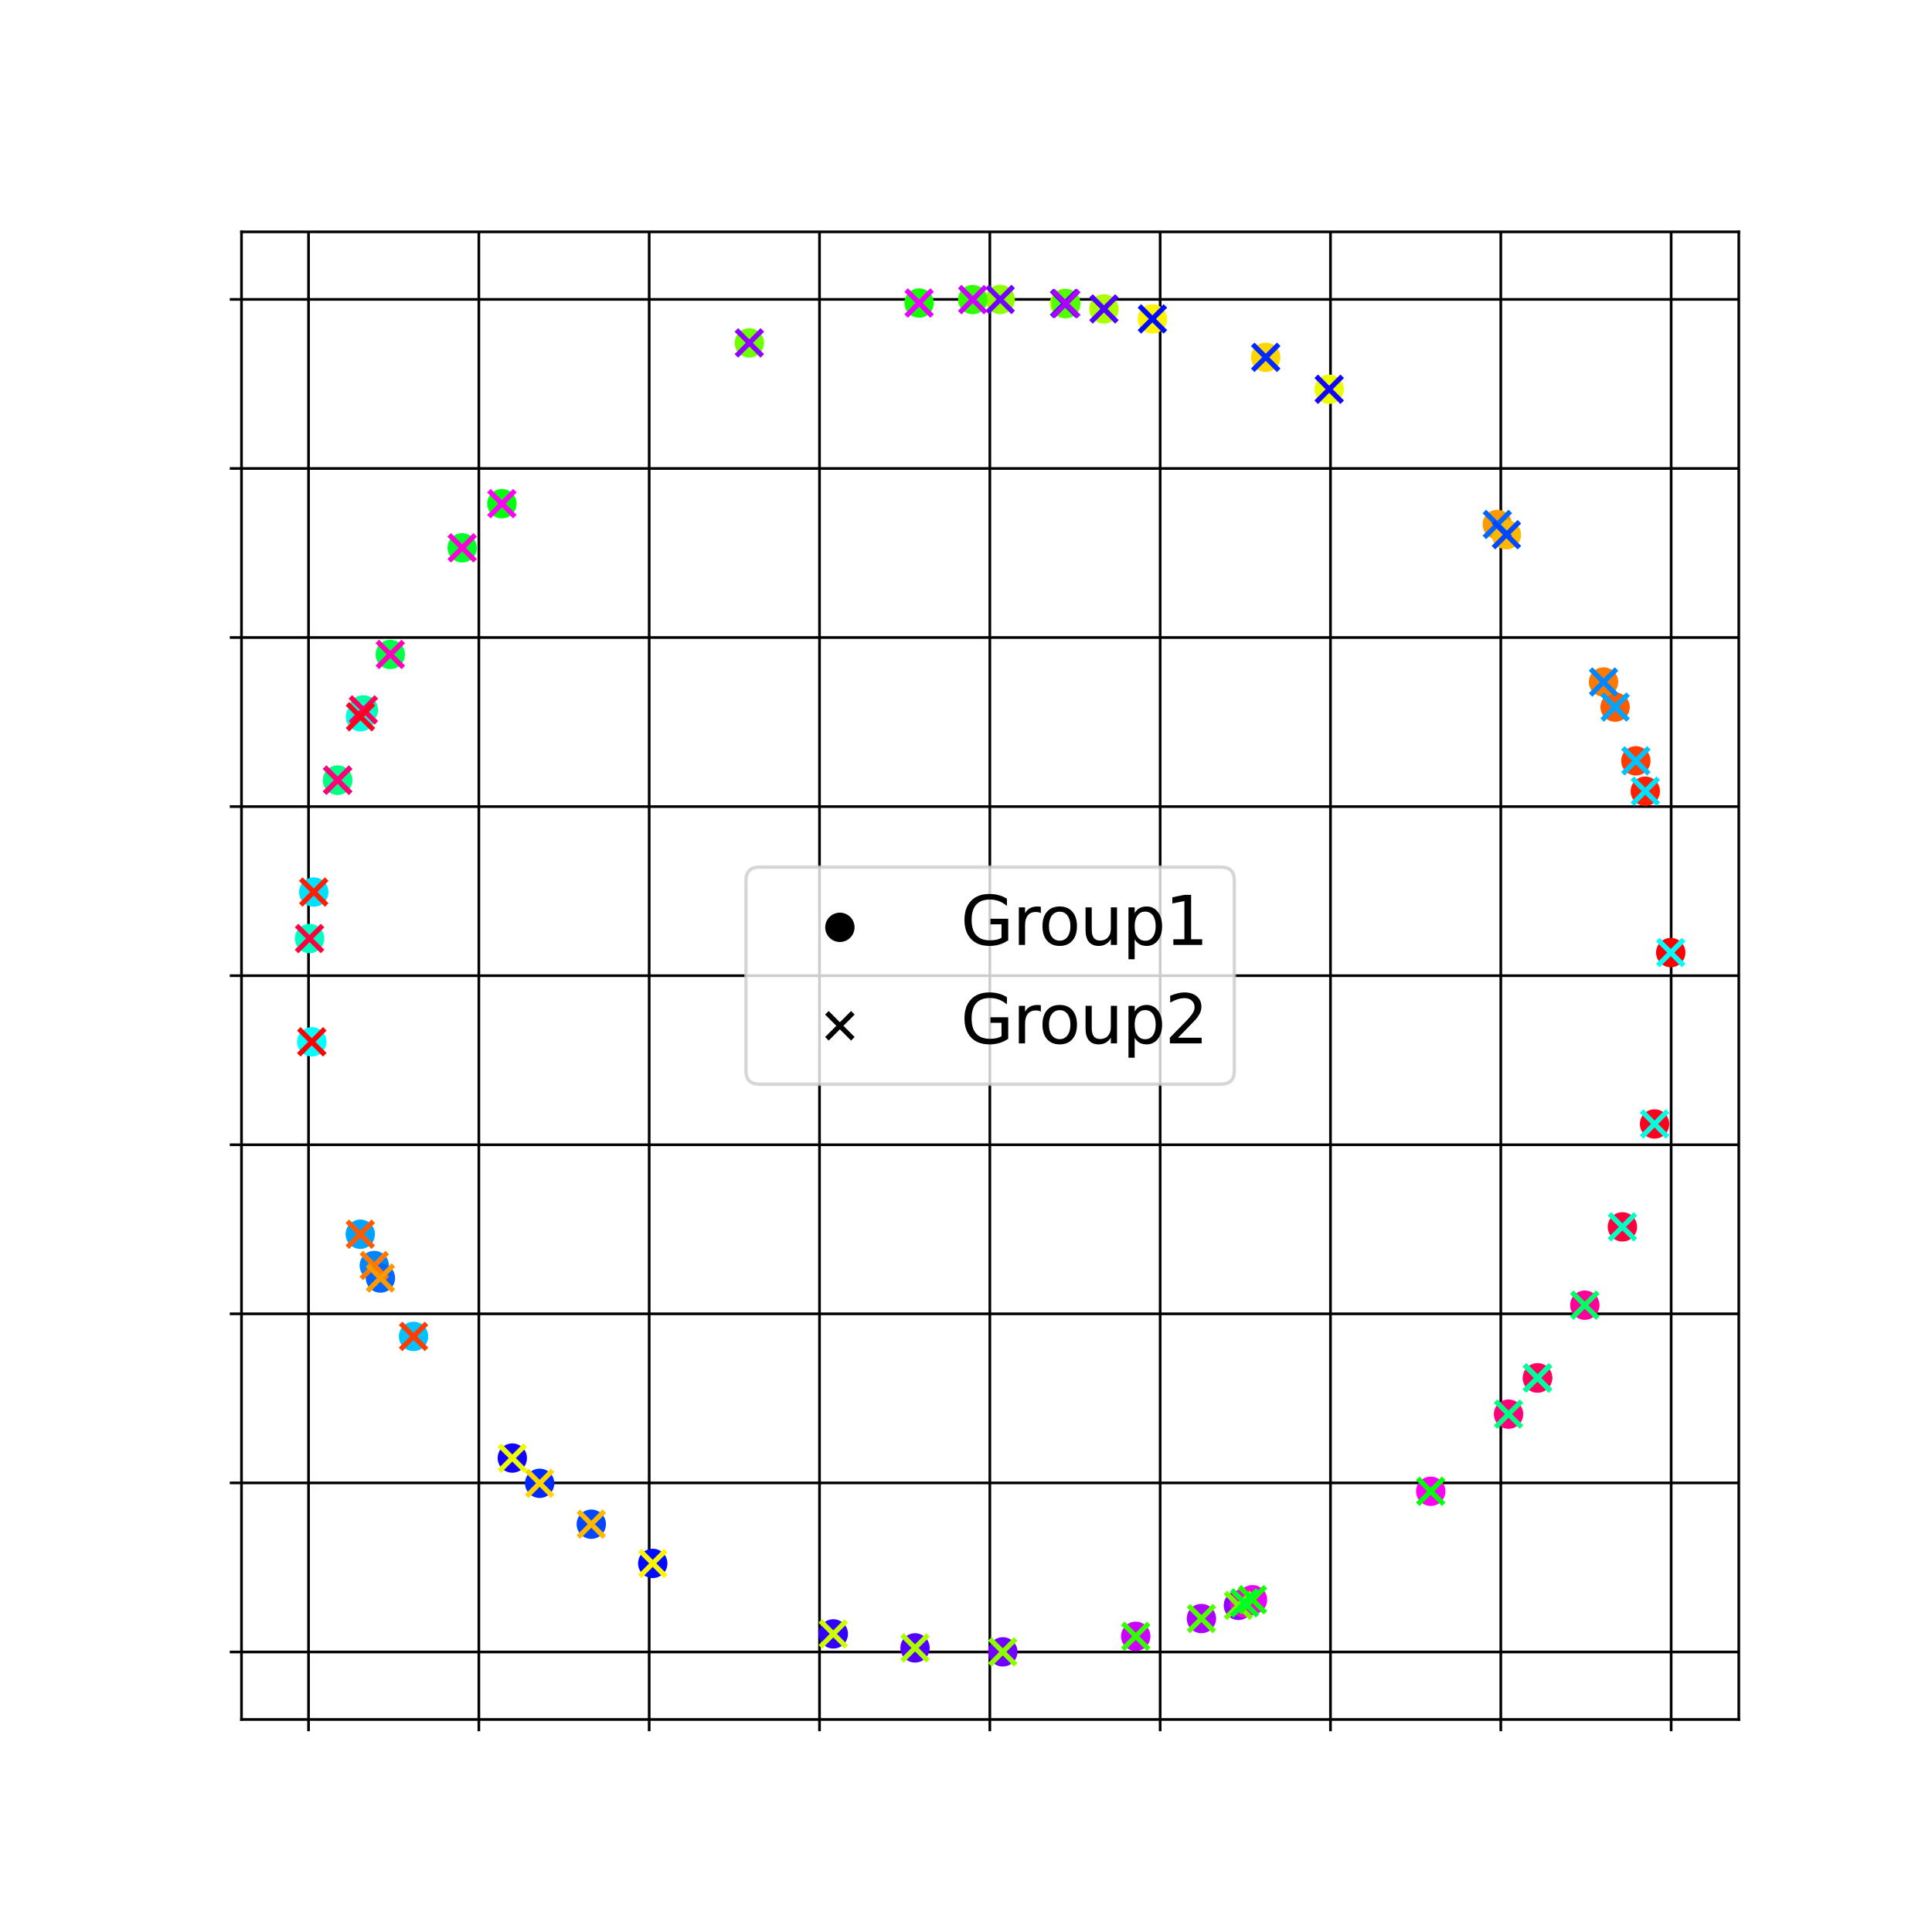 <?xml version="1.0" encoding="utf-8" standalone="no"?>
<!DOCTYPE svg PUBLIC "-//W3C//DTD SVG 1.1//EN"
  "http://www.w3.org/Graphics/SVG/1.1/DTD/svg11.dtd">
<svg xmlns:xlink="http://www.w3.org/1999/xlink" width="576pt" height="576pt" viewBox="0 0 576 576" xmlns="http://www.w3.org/2000/svg" version="1.1">
 <defs>
  <style type="text/css">*{stroke-linejoin: round; stroke-linecap: butt}</style>
 </defs>
 <g id="figure_1">
  <g id="patch_1">
   <path d="M 0 576 
L 576 576 
L 576 0 
L 0 0 
z
" style="fill: #ffffff"/>
  </g>
  <g id="axes_1">
   <g id="patch_2">
    <path d="M 72 512.64 
L 518.4 512.64 
L 518.4 69.12 
L 72 69.12 
z
" style="fill: #ffffff"/>
   </g>
   <g id="matplotlib.axis_1">
    <g id="xtick_1">
     <g id="line2d_1">
      <path d="M 91.984 512.64 
L 91.984 69.12 
" clip-path="url(#p6fc7599e49)" style="fill: none; stroke: #000000; stroke-width: 0.8; stroke-linecap: square"/>
     </g>
     <g id="line2d_2">
      <defs>
       <path id="m14db30d770" d="M 0 0 
L 0 3.5 
" style="stroke: #000000; stroke-width: 0.8"/>
      </defs>
      <g>
       <use xlink:href="#m14db30d770" x="91.984" y="512.64" style="stroke: #000000; stroke-width: 0.8"/>
      </g>
     </g>
    </g>
    <g id="xtick_2">
     <g id="line2d_3">
      <path d="M 142.765 512.64 
L 142.765 69.12 
" clip-path="url(#p6fc7599e49)" style="fill: none; stroke: #000000; stroke-width: 0.8; stroke-linecap: square"/>
     </g>
     <g id="line2d_4">
      <g>
       <use xlink:href="#m14db30d770" x="142.765" y="512.64" style="stroke: #000000; stroke-width: 0.8"/>
      </g>
     </g>
    </g>
    <g id="xtick_3">
     <g id="line2d_5">
      <path d="M 193.545 512.64 
L 193.545 69.12 
" clip-path="url(#p6fc7599e49)" style="fill: none; stroke: #000000; stroke-width: 0.8; stroke-linecap: square"/>
     </g>
     <g id="line2d_6">
      <g>
       <use xlink:href="#m14db30d770" x="193.545" y="512.64" style="stroke: #000000; stroke-width: 0.8"/>
      </g>
     </g>
    </g>
    <g id="xtick_4">
     <g id="line2d_7">
      <path d="M 244.326 512.64 
L 244.326 69.12 
" clip-path="url(#p6fc7599e49)" style="fill: none; stroke: #000000; stroke-width: 0.8; stroke-linecap: square"/>
     </g>
     <g id="line2d_8">
      <g>
       <use xlink:href="#m14db30d770" x="244.326" y="512.64" style="stroke: #000000; stroke-width: 0.8"/>
      </g>
     </g>
    </g>
    <g id="xtick_5">
     <g id="line2d_9">
      <path d="M 295.106 512.64 
L 295.106 69.12 
" clip-path="url(#p6fc7599e49)" style="fill: none; stroke: #000000; stroke-width: 0.8; stroke-linecap: square"/>
     </g>
     <g id="line2d_10">
      <g>
       <use xlink:href="#m14db30d770" x="295.106" y="512.64" style="stroke: #000000; stroke-width: 0.8"/>
      </g>
     </g>
    </g>
    <g id="xtick_6">
     <g id="line2d_11">
      <path d="M 345.886 512.64 
L 345.886 69.12 
" clip-path="url(#p6fc7599e49)" style="fill: none; stroke: #000000; stroke-width: 0.8; stroke-linecap: square"/>
     </g>
     <g id="line2d_12">
      <g>
       <use xlink:href="#m14db30d770" x="345.886" y="512.64" style="stroke: #000000; stroke-width: 0.8"/>
      </g>
     </g>
    </g>
    <g id="xtick_7">
     <g id="line2d_13">
      <path d="M 396.667 512.64 
L 396.667 69.12 
" clip-path="url(#p6fc7599e49)" style="fill: none; stroke: #000000; stroke-width: 0.8; stroke-linecap: square"/>
     </g>
     <g id="line2d_14">
      <g>
       <use xlink:href="#m14db30d770" x="396.667" y="512.64" style="stroke: #000000; stroke-width: 0.8"/>
      </g>
     </g>
    </g>
    <g id="xtick_8">
     <g id="line2d_15">
      <path d="M 447.447 512.64 
L 447.447 69.12 
" clip-path="url(#p6fc7599e49)" style="fill: none; stroke: #000000; stroke-width: 0.8; stroke-linecap: square"/>
     </g>
     <g id="line2d_16">
      <g>
       <use xlink:href="#m14db30d770" x="447.447" y="512.64" style="stroke: #000000; stroke-width: 0.8"/>
      </g>
     </g>
    </g>
    <g id="xtick_9">
     <g id="line2d_17">
      <path d="M 498.228 512.64 
L 498.228 69.12 
" clip-path="url(#p6fc7599e49)" style="fill: none; stroke: #000000; stroke-width: 0.8; stroke-linecap: square"/>
     </g>
     <g id="line2d_18">
      <g>
       <use xlink:href="#m14db30d770" x="498.228" y="512.64" style="stroke: #000000; stroke-width: 0.8"/>
      </g>
     </g>
    </g>
   </g>
   <g id="matplotlib.axis_2">
    <g id="ytick_1">
     <g id="line2d_19">
      <path d="M 72 492.516 
L 518.4 492.516 
" clip-path="url(#p6fc7599e49)" style="fill: none; stroke: #000000; stroke-width: 0.8; stroke-linecap: square"/>
     </g>
     <g id="line2d_20">
      <defs>
       <path id="m28f49908df" d="M 0 0 
L -3.5 0 
" style="stroke: #000000; stroke-width: 0.8"/>
      </defs>
      <g>
       <use xlink:href="#m28f49908df" x="72" y="492.516" style="stroke: #000000; stroke-width: 0.8"/>
      </g>
     </g>
    </g>
    <g id="ytick_2">
     <g id="line2d_21">
      <path d="M 72 442.109 
L 518.4 442.109 
" clip-path="url(#p6fc7599e49)" style="fill: none; stroke: #000000; stroke-width: 0.8; stroke-linecap: square"/>
     </g>
     <g id="line2d_22">
      <g>
       <use xlink:href="#m28f49908df" x="72" y="442.109" style="stroke: #000000; stroke-width: 0.8"/>
      </g>
     </g>
    </g>
    <g id="ytick_3">
     <g id="line2d_23">
      <path d="M 72 391.702 
L 518.4 391.702 
" clip-path="url(#p6fc7599e49)" style="fill: none; stroke: #000000; stroke-width: 0.8; stroke-linecap: square"/>
     </g>
     <g id="line2d_24">
      <g>
       <use xlink:href="#m28f49908df" x="72" y="391.702" style="stroke: #000000; stroke-width: 0.8"/>
      </g>
     </g>
    </g>
    <g id="ytick_4">
     <g id="line2d_25">
      <path d="M 72 341.294 
L 518.4 341.294 
" clip-path="url(#p6fc7599e49)" style="fill: none; stroke: #000000; stroke-width: 0.8; stroke-linecap: square"/>
     </g>
     <g id="line2d_26">
      <g>
       <use xlink:href="#m28f49908df" x="72" y="341.294" style="stroke: #000000; stroke-width: 0.8"/>
      </g>
     </g>
    </g>
    <g id="ytick_5">
     <g id="line2d_27">
      <path d="M 72 290.887 
L 518.4 290.887 
" clip-path="url(#p6fc7599e49)" style="fill: none; stroke: #000000; stroke-width: 0.8; stroke-linecap: square"/>
     </g>
     <g id="line2d_28">
      <g>
       <use xlink:href="#m28f49908df" x="72" y="290.887" style="stroke: #000000; stroke-width: 0.8"/>
      </g>
     </g>
    </g>
    <g id="ytick_6">
     <g id="line2d_29">
      <path d="M 72 240.479 
L 518.4 240.479 
" clip-path="url(#p6fc7599e49)" style="fill: none; stroke: #000000; stroke-width: 0.8; stroke-linecap: square"/>
     </g>
     <g id="line2d_30">
      <g>
       <use xlink:href="#m28f49908df" x="72" y="240.479" style="stroke: #000000; stroke-width: 0.8"/>
      </g>
     </g>
    </g>
    <g id="ytick_7">
     <g id="line2d_31">
      <path d="M 72 190.072 
L 518.4 190.072 
" clip-path="url(#p6fc7599e49)" style="fill: none; stroke: #000000; stroke-width: 0.8; stroke-linecap: square"/>
     </g>
     <g id="line2d_32">
      <g>
       <use xlink:href="#m28f49908df" x="72" y="190.072" style="stroke: #000000; stroke-width: 0.8"/>
      </g>
     </g>
    </g>
    <g id="ytick_8">
     <g id="line2d_33">
      <path d="M 72 139.664 
L 518.4 139.664 
" clip-path="url(#p6fc7599e49)" style="fill: none; stroke: #000000; stroke-width: 0.8; stroke-linecap: square"/>
     </g>
     <g id="line2d_34">
      <g>
       <use xlink:href="#m28f49908df" x="72" y="139.664" style="stroke: #000000; stroke-width: 0.8"/>
      </g>
     </g>
    </g>
    <g id="ytick_9">
     <g id="line2d_35">
      <path d="M 72 89.257 
L 518.4 89.257 
" clip-path="url(#p6fc7599e49)" style="fill: none; stroke: #000000; stroke-width: 0.8; stroke-linecap: square"/>
     </g>
     <g id="line2d_36">
      <g>
       <use xlink:href="#m28f49908df" x="72" y="89.257" style="stroke: #000000; stroke-width: 0.8"/>
      </g>
     </g>
    </g>
   </g>
   <g id="PathCollection_1">
    <defs>
     <path id="C0_0_20a89e28e9" d="M 0 3.873 
C 1.027 3.873 2.012 3.465 2.739 2.739 
C 3.465 2.012 3.873 1.027 3.873 -0 
C 3.873 -1.027 3.465 -2.012 2.739 -2.739 
C 2.012 -3.465 1.027 -3.873 0 -3.873 
C -1.027 -3.873 -2.012 -3.465 -2.739 -2.739 
C -3.465 -2.012 -3.873 -1.027 -3.873 0 
C -3.873 1.027 -3.465 2.012 -2.739 2.739 
C -2.012 3.465 -1.027 3.873 0 3.873 
z
"/>
    </defs>
    <g clip-path="url(#p6fc7599e49)">
     <use xlink:href="#C0_0_20a89e28e9" x="498.109" y="283.998" style="fill: #ff0000; stroke: #ff0000"/>
    </g>
    <g clip-path="url(#p6fc7599e49)">
     <use xlink:href="#C0_0_20a89e28e9" x="490.524" y="235.883" style="fill: #ff1f00; stroke: #ff1f00"/>
    </g>
    <g clip-path="url(#p6fc7599e49)">
     <use xlink:href="#C0_0_20a89e28e9" x="487.707" y="226.837" style="fill: #ff3d00; stroke: #ff3d00"/>
    </g>
    <g clip-path="url(#p6fc7599e49)">
     <use xlink:href="#C0_0_20a89e28e9" x="481.522" y="210.809" style="fill: #ff5c00; stroke: #ff5c00"/>
    </g>
    <g clip-path="url(#p6fc7599e49)">
     <use xlink:href="#C0_0_20a89e28e9" x="478.076" y="203.327" style="fill: #ff7a00; stroke: #ff7a00"/>
    </g>
    <g clip-path="url(#p6fc7599e49)">
     <use xlink:href="#C0_0_20a89e28e9" x="446.407" y="156.359" style="fill: #ff9900; stroke: #ff9900"/>
    </g>
    <g clip-path="url(#p6fc7599e49)">
     <use xlink:href="#C0_0_20a89e28e9" x="449.107" y="159.413" style="fill: #ffb800; stroke: #ffb800"/>
    </g>
    <g clip-path="url(#p6fc7599e49)">
     <use xlink:href="#C0_0_20a89e28e9" x="377.357" y="106.527" style="fill: #ffd600; stroke: #ffd600"/>
    </g>
    <g clip-path="url(#p6fc7599e49)">
     <use xlink:href="#C0_0_20a89e28e9" x="343.571" y="95.08" style="fill: #fff500; stroke: #fff500"/>
    </g>
    <g clip-path="url(#p6fc7599e49)">
     <use xlink:href="#C0_0_20a89e28e9" x="396.282" y="116.05" style="fill: #ebff00; stroke: #ebff00"/>
    </g>
    <g clip-path="url(#p6fc7599e49)">
     <use xlink:href="#C0_0_20a89e28e9" x="317.395" y="90.474" style="fill: #ccff00; stroke: #ccff00"/>
    </g>
    <g clip-path="url(#p6fc7599e49)">
     <use xlink:href="#C0_0_20a89e28e9" x="329.124" y="92.105" style="fill: #adff00; stroke: #adff00"/>
    </g>
    <g clip-path="url(#p6fc7599e49)">
     <use xlink:href="#C0_0_20a89e28e9" x="298.193" y="89.28" style="fill: #8fff00; stroke: #8fff00"/>
    </g>
    <g clip-path="url(#p6fc7599e49)">
     <use xlink:href="#C0_0_20a89e28e9" x="223.409" y="102.235" style="fill: #70ff00; stroke: #70ff00"/>
    </g>
    <g clip-path="url(#p6fc7599e49)">
     <use xlink:href="#C0_0_20a89e28e9" x="317.763" y="90.515" style="fill: #52ff00; stroke: #52ff00"/>
    </g>
    <g clip-path="url(#p6fc7599e49)">
     <use xlink:href="#C0_0_20a89e28e9" x="289.998" y="89.32" style="fill: #33ff00; stroke: #33ff00"/>
    </g>
    <g clip-path="url(#p6fc7599e49)">
     <use xlink:href="#C0_0_20a89e28e9" x="274.024" y="90.346" style="fill: #14ff00; stroke: #14ff00"/>
    </g>
    <g clip-path="url(#p6fc7599e49)">
     <use xlink:href="#C0_0_20a89e28e9" x="149.633" y="150.167" style="fill: #00ff0a; stroke: #00ff0a"/>
    </g>
    <g clip-path="url(#p6fc7599e49)">
     <use xlink:href="#C0_0_20a89e28e9" x="137.796" y="163.331" style="fill: #00ff29; stroke: #00ff29"/>
    </g>
    <g clip-path="url(#p6fc7599e49)">
     <use xlink:href="#C0_0_20a89e28e9" x="116.363" y="195.111" style="fill: #00ff47; stroke: #00ff47"/>
    </g>
    <g clip-path="url(#p6fc7599e49)">
     <use xlink:href="#C0_0_20a89e28e9" x="100.658" y="232.596" style="fill: #00ff66; stroke: #00ff66"/>
    </g>
    <g clip-path="url(#p6fc7599e49)">
     <use xlink:href="#C0_0_20a89e28e9" x="100.655" y="232.604" style="fill: #00ff85; stroke: #00ff85"/>
    </g>
    <g clip-path="url(#p6fc7599e49)">
     <use xlink:href="#C0_0_20a89e28e9" x="108.333" y="211.634" style="fill: #00ffa3; stroke: #00ffa3"/>
    </g>
    <g clip-path="url(#p6fc7599e49)">
     <use xlink:href="#C0_0_20a89e28e9" x="92.291" y="279.811" style="fill: #00ffc2; stroke: #00ffc2"/>
    </g>
    <g clip-path="url(#p6fc7599e49)">
     <use xlink:href="#C0_0_20a89e28e9" x="107.459" y="213.694" style="fill: #00ffe0; stroke: #00ffe0"/>
    </g>
    <g clip-path="url(#p6fc7599e49)">
     <use xlink:href="#C0_0_20a89e28e9" x="92.958" y="310.604" style="fill: #00ffff; stroke: #00ffff"/>
    </g>
    <g clip-path="url(#p6fc7599e49)">
     <use xlink:href="#C0_0_20a89e28e9" x="93.544" y="265.951" style="fill: #00e0ff; stroke: #00e0ff"/>
    </g>
    <g clip-path="url(#p6fc7599e49)">
     <use xlink:href="#C0_0_20a89e28e9" x="123.291" y="398.433" style="fill: #00c2ff; stroke: #00c2ff"/>
    </g>
    <g clip-path="url(#p6fc7599e49)">
     <use xlink:href="#C0_0_20a89e28e9" x="107.414" y="367.97" style="fill: #00a3ff; stroke: #00a3ff"/>
    </g>
    <g clip-path="url(#p6fc7599e49)">
     <use xlink:href="#C0_0_20a89e28e9" x="111.585" y="377.301" style="fill: #0085ff; stroke: #0085ff"/>
    </g>
    <g clip-path="url(#p6fc7599e49)">
     <use xlink:href="#C0_0_20a89e28e9" x="113.416" y="381.033" style="fill: #0066ff; stroke: #0066ff"/>
    </g>
    <g clip-path="url(#p6fc7599e49)">
     <use xlink:href="#C0_0_20a89e28e9" x="176.285" y="454.419" style="fill: #0047ff; stroke: #0047ff"/>
    </g>
    <g clip-path="url(#p6fc7599e49)">
     <use xlink:href="#C0_0_20a89e28e9" x="160.889" y="442.228" style="fill: #0029ff; stroke: #0029ff"/>
    </g>
    <g clip-path="url(#p6fc7599e49)">
     <use xlink:href="#C0_0_20a89e28e9" x="194.605" y="466.107" style="fill: #000aff; stroke: #000aff"/>
    </g>
    <g clip-path="url(#p6fc7599e49)">
     <use xlink:href="#C0_0_20a89e28e9" x="152.736" y="434.699" style="fill: #1400ff; stroke: #1400ff"/>
    </g>
    <g clip-path="url(#p6fc7599e49)">
     <use xlink:href="#C0_0_20a89e28e9" x="248.44" y="487.123" style="fill: #3300ff; stroke: #3300ff"/>
    </g>
    <g clip-path="url(#p6fc7599e49)">
     <use xlink:href="#C0_0_20a89e28e9" x="272.802" y="491.297" style="fill: #5200ff; stroke: #5200ff"/>
    </g>
    <g clip-path="url(#p6fc7599e49)">
     <use xlink:href="#C0_0_20a89e28e9" x="298.969" y="492.48" style="fill: #7000ff; stroke: #7000ff"/>
    </g>
    <g clip-path="url(#p6fc7599e49)">
     <use xlink:href="#C0_0_20a89e28e9" x="369.212" y="478.619" style="fill: #8f00ff; stroke: #8f00ff"/>
    </g>
    <g clip-path="url(#p6fc7599e49)">
     <use xlink:href="#C0_0_20a89e28e9" x="358.185" y="482.547" style="fill: #ad00ff; stroke: #ad00ff"/>
    </g>
    <g clip-path="url(#p6fc7599e49)">
     <use xlink:href="#C0_0_20a89e28e9" x="338.603" y="487.839" style="fill: #cc00ff; stroke: #cc00ff"/>
    </g>
    <g clip-path="url(#p6fc7599e49)">
     <use xlink:href="#C0_0_20a89e28e9" x="373.409" y="476.932" style="fill: #eb00ff; stroke: #eb00ff"/>
    </g>
    <g clip-path="url(#p6fc7599e49)">
     <use xlink:href="#C0_0_20a89e28e9" x="426.554" y="444.603" style="fill: #ff00f5; stroke: #ff00f5"/>
    </g>
    <g clip-path="url(#p6fc7599e49)">
     <use xlink:href="#C0_0_20a89e28e9" x="371.072" y="477.885" style="fill: #ff00d6; stroke: #ff00d6"/>
    </g>
    <g clip-path="url(#p6fc7599e49)">
     <use xlink:href="#C0_0_20a89e28e9" x="458.363" y="410.853" style="fill: #ff00b8; stroke: #ff00b8"/>
    </g>
    <g clip-path="url(#p6fc7599e49)">
     <use xlink:href="#C0_0_20a89e28e9" x="472.491" y="389.119" style="fill: #ff0099; stroke: #ff0099"/>
    </g>
    <g clip-path="url(#p6fc7599e49)">
     <use xlink:href="#C0_0_20a89e28e9" x="449.755" y="421.609" style="fill: #ff007a; stroke: #ff007a"/>
    </g>
    <g clip-path="url(#p6fc7599e49)">
     <use xlink:href="#C0_0_20a89e28e9" x="458.423" y="410.772" style="fill: #ff005c; stroke: #ff005c"/>
    </g>
    <g clip-path="url(#p6fc7599e49)">
     <use xlink:href="#C0_0_20a89e28e9" x="483.698" y="365.774" style="fill: #ff003d; stroke: #ff003d"/>
    </g>
    <g clip-path="url(#p6fc7599e49)">
     <use xlink:href="#C0_0_20a89e28e9" x="493.285" y="335.098" style="fill: #ff001f; stroke: #ff001f"/>
    </g>
   </g>
   <g id="PathCollection_2"/>
   <g id="PathCollection_3">
    <path d="M 89.085 314.477 
L 96.831 306.731 
M 89.085 306.731 
L 96.831 314.477 
" clip-path="url(#p6fc7599e49)" style="fill: #ff0000; stroke: #ff0000; stroke-width: 1.5"/>
    <path d="M 89.671 269.824 
L 97.417 262.078 
M 89.671 262.078 
L 97.417 269.824 
" clip-path="url(#p6fc7599e49)" style="fill: #ff1f00; stroke: #ff1f00; stroke-width: 1.5"/>
    <path d="M 119.418 402.306 
L 127.164 394.56 
M 119.418 394.56 
L 127.164 402.306 
" clip-path="url(#p6fc7599e49)" style="fill: #ff3d00; stroke: #ff3d00; stroke-width: 1.5"/>
    <path d="M 103.541 371.843 
L 111.287 364.097 
M 103.541 364.097 
L 111.287 371.843 
" clip-path="url(#p6fc7599e49)" style="fill: #ff5c00; stroke: #ff5c00; stroke-width: 1.5"/>
    <path d="M 107.712 381.174 
L 115.458 373.428 
M 107.712 373.428 
L 115.458 381.174 
" clip-path="url(#p6fc7599e49)" style="fill: #ff7a00; stroke: #ff7a00; stroke-width: 1.5"/>
    <path d="M 109.543 384.906 
L 117.289 377.16 
M 109.543 377.16 
L 117.289 384.906 
" clip-path="url(#p6fc7599e49)" style="fill: #ff9900; stroke: #ff9900; stroke-width: 1.5"/>
    <path d="M 172.412 458.292 
L 180.158 450.546 
M 172.412 450.546 
L 180.158 458.292 
" clip-path="url(#p6fc7599e49)" style="fill: #ffb800; stroke: #ffb800; stroke-width: 1.5"/>
    <path d="M 157.016 446.101 
L 164.762 438.355 
M 157.016 438.355 
L 164.762 446.101 
" clip-path="url(#p6fc7599e49)" style="fill: #ffd600; stroke: #ffd600; stroke-width: 1.5"/>
    <path d="M 190.732 469.98 
L 198.478 462.234 
M 190.732 462.234 
L 198.478 469.98 
" clip-path="url(#p6fc7599e49)" style="fill: #fff500; stroke: #fff500; stroke-width: 1.5"/>
    <path d="M 148.863 438.572 
L 156.609 430.827 
M 148.863 430.827 
L 156.609 438.572 
" clip-path="url(#p6fc7599e49)" style="fill: #ebff00; stroke: #ebff00; stroke-width: 1.5"/>
    <path d="M 244.567 490.996 
L 252.313 483.25 
M 244.567 483.25 
L 252.313 490.996 
" clip-path="url(#p6fc7599e49)" style="fill: #ccff00; stroke: #ccff00; stroke-width: 1.5"/>
    <path d="M 268.929 495.17 
L 276.675 487.424 
M 268.929 487.424 
L 276.675 495.17 
" clip-path="url(#p6fc7599e49)" style="fill: #adff00; stroke: #adff00; stroke-width: 1.5"/>
    <path d="M 295.097 496.353 
L 302.843 488.607 
M 295.097 488.607 
L 302.843 496.353 
" clip-path="url(#p6fc7599e49)" style="fill: #8fff00; stroke: #8fff00; stroke-width: 1.5"/>
    <path d="M 365.339 482.492 
L 373.085 474.746 
M 365.339 474.746 
L 373.085 482.492 
" clip-path="url(#p6fc7599e49)" style="fill: #70ff00; stroke: #70ff00; stroke-width: 1.5"/>
    <path d="M 354.312 486.42 
L 362.058 478.674 
M 354.312 478.674 
L 362.058 486.42 
" clip-path="url(#p6fc7599e49)" style="fill: #52ff00; stroke: #52ff00; stroke-width: 1.5"/>
    <path d="M 334.73 491.712 
L 342.476 483.966 
M 334.73 483.966 
L 342.476 491.712 
" clip-path="url(#p6fc7599e49)" style="fill: #33ff00; stroke: #33ff00; stroke-width: 1.5"/>
    <path d="M 369.536 480.805 
L 377.282 473.059 
M 369.536 473.059 
L 377.282 480.805 
" clip-path="url(#p6fc7599e49)" style="fill: #14ff00; stroke: #14ff00; stroke-width: 1.5"/>
    <path d="M 422.681 448.476 
L 430.427 440.73 
M 422.681 440.73 
L 430.427 448.476 
" clip-path="url(#p6fc7599e49)" style="fill: #00ff0a; stroke: #00ff0a; stroke-width: 1.5"/>
    <path d="M 367.199 481.758 
L 374.945 474.012 
M 367.199 474.012 
L 374.945 481.758 
" clip-path="url(#p6fc7599e49)" style="fill: #00ff29; stroke: #00ff29; stroke-width: 1.5"/>
    <path d="M 454.49 414.726 
L 462.236 406.98 
M 454.49 406.98 
L 462.236 414.726 
" clip-path="url(#p6fc7599e49)" style="fill: #00ff47; stroke: #00ff47; stroke-width: 1.5"/>
    <path d="M 468.618 392.992 
L 476.364 385.246 
M 468.618 385.246 
L 476.364 392.992 
" clip-path="url(#p6fc7599e49)" style="fill: #00ff66; stroke: #00ff66; stroke-width: 1.5"/>
    <path d="M 445.882 425.482 
L 453.628 417.736 
M 445.882 417.736 
L 453.628 425.482 
" clip-path="url(#p6fc7599e49)" style="fill: #00ff85; stroke: #00ff85; stroke-width: 1.5"/>
    <path d="M 454.55 414.644 
L 462.296 406.899 
M 454.55 406.899 
L 462.296 414.644 
" clip-path="url(#p6fc7599e49)" style="fill: #00ffa3; stroke: #00ffa3; stroke-width: 1.5"/>
    <path d="M 479.825 369.647 
L 487.571 361.901 
M 479.825 361.901 
L 487.571 369.647 
" clip-path="url(#p6fc7599e49)" style="fill: #00ffc2; stroke: #00ffc2; stroke-width: 1.5"/>
    <path d="M 489.412 338.971 
L 497.158 331.225 
M 489.412 331.225 
L 497.158 338.971 
" clip-path="url(#p6fc7599e49)" style="fill: #00ffe0; stroke: #00ffe0; stroke-width: 1.5"/>
    <path d="M 494.236 287.871 
L 501.982 280.125 
M 494.236 280.125 
L 501.982 287.871 
" clip-path="url(#p6fc7599e49)" style="fill: #00ffff; stroke: #00ffff; stroke-width: 1.5"/>
    <path d="M 486.651 239.756 
L 494.397 232.01 
M 486.651 232.01 
L 494.397 239.756 
" clip-path="url(#p6fc7599e49)" style="fill: #00e0ff; stroke: #00e0ff; stroke-width: 1.5"/>
    <path d="M 483.834 230.709 
L 491.58 222.964 
M 483.834 222.964 
L 491.58 230.709 
" clip-path="url(#p6fc7599e49)" style="fill: #00c2ff; stroke: #00c2ff; stroke-width: 1.5"/>
    <path d="M 477.649 214.682 
L 485.395 206.936 
M 477.649 206.936 
L 485.395 214.682 
" clip-path="url(#p6fc7599e49)" style="fill: #00a3ff; stroke: #00a3ff; stroke-width: 1.5"/>
    <path d="M 474.203 207.2 
L 481.949 199.454 
M 474.203 199.454 
L 481.949 207.2 
" clip-path="url(#p6fc7599e49)" style="fill: #0085ff; stroke: #0085ff; stroke-width: 1.5"/>
    <path d="M 442.534 160.232 
L 450.28 152.486 
M 442.534 152.486 
L 450.28 160.232 
" clip-path="url(#p6fc7599e49)" style="fill: #0066ff; stroke: #0066ff; stroke-width: 1.5"/>
    <path d="M 445.234 163.285 
L 452.98 155.54 
M 445.234 155.54 
L 452.98 163.285 
" clip-path="url(#p6fc7599e49)" style="fill: #0047ff; stroke: #0047ff; stroke-width: 1.5"/>
    <path d="M 373.484 110.4 
L 381.23 102.654 
M 373.484 102.654 
L 381.23 110.4 
" clip-path="url(#p6fc7599e49)" style="fill: #0029ff; stroke: #0029ff; stroke-width: 1.5"/>
    <path d="M 339.697 98.953 
L 347.443 91.207 
M 339.697 91.207 
L 347.443 98.953 
" clip-path="url(#p6fc7599e49)" style="fill: #000aff; stroke: #000aff; stroke-width: 1.5"/>
    <path d="M 392.409 119.923 
L 400.155 112.177 
M 392.409 112.177 
L 400.155 119.923 
" clip-path="url(#p6fc7599e49)" style="fill: #1400ff; stroke: #1400ff; stroke-width: 1.5"/>
    <path d="M 313.521 94.347 
L 321.267 86.601 
M 313.521 86.601 
L 321.267 94.347 
" clip-path="url(#p6fc7599e49)" style="fill: #3300ff; stroke: #3300ff; stroke-width: 1.5"/>
    <path d="M 325.251 95.977 
L 332.997 88.231 
M 325.251 88.231 
L 332.997 95.977 
" clip-path="url(#p6fc7599e49)" style="fill: #5200ff; stroke: #5200ff; stroke-width: 1.5"/>
    <path d="M 294.32 93.153 
L 302.066 85.407 
M 294.32 85.407 
L 302.066 93.153 
" clip-path="url(#p6fc7599e49)" style="fill: #7000ff; stroke: #7000ff; stroke-width: 1.5"/>
    <path d="M 219.536 106.108 
L 227.282 98.362 
M 219.536 98.362 
L 227.282 106.108 
" clip-path="url(#p6fc7599e49)" style="fill: #8f00ff; stroke: #8f00ff; stroke-width: 1.5"/>
    <path d="M 313.89 94.388 
L 321.636 86.642 
M 313.89 86.642 
L 321.636 94.388 
" clip-path="url(#p6fc7599e49)" style="fill: #ad00ff; stroke: #ad00ff; stroke-width: 1.5"/>
    <path d="M 286.125 93.193 
L 293.871 85.447 
M 286.125 85.447 
L 293.871 93.193 
" clip-path="url(#p6fc7599e49)" style="fill: #cc00ff; stroke: #cc00ff; stroke-width: 1.5"/>
    <path d="M 270.151 94.219 
L 277.897 86.473 
M 270.151 86.473 
L 277.897 94.219 
" clip-path="url(#p6fc7599e49)" style="fill: #eb00ff; stroke: #eb00ff; stroke-width: 1.5"/>
    <path d="M 145.76 154.04 
L 153.506 146.294 
M 145.76 146.294 
L 153.506 154.04 
" clip-path="url(#p6fc7599e49)" style="fill: #ff00f5; stroke: #ff00f5; stroke-width: 1.5"/>
    <path d="M 133.923 167.204 
L 141.669 159.458 
M 133.923 159.458 
L 141.669 167.204 
" clip-path="url(#p6fc7599e49)" style="fill: #ff00d6; stroke: #ff00d6; stroke-width: 1.5"/>
    <path d="M 112.49 198.984 
L 120.236 191.238 
M 112.49 191.238 
L 120.236 198.984 
" clip-path="url(#p6fc7599e49)" style="fill: #ff00b8; stroke: #ff00b8; stroke-width: 1.5"/>
    <path d="M 96.785 236.469 
L 104.531 228.723 
M 96.785 228.723 
L 104.531 236.469 
" clip-path="url(#p6fc7599e49)" style="fill: #ff0099; stroke: #ff0099; stroke-width: 1.5"/>
    <path d="M 96.782 236.477 
L 104.528 228.731 
M 96.782 228.731 
L 104.528 236.477 
" clip-path="url(#p6fc7599e49)" style="fill: #ff007a; stroke: #ff007a; stroke-width: 1.5"/>
    <path d="M 104.46 215.507 
L 112.206 207.761 
M 104.46 207.761 
L 112.206 215.507 
" clip-path="url(#p6fc7599e49)" style="fill: #ff005c; stroke: #ff005c; stroke-width: 1.5"/>
    <path d="M 88.418 283.684 
L 96.164 275.938 
M 88.418 275.938 
L 96.164 283.684 
" clip-path="url(#p6fc7599e49)" style="fill: #ff003d; stroke: #ff003d; stroke-width: 1.5"/>
    <path d="M 103.586 217.567 
L 111.332 209.821 
M 103.586 209.821 
L 111.332 217.567 
" clip-path="url(#p6fc7599e49)" style="fill: #ff001f; stroke: #ff001f; stroke-width: 1.5"/>
   </g>
   <g id="PathCollection_4"/>
   <g id="patch_3">
    <path d="M 72 512.64 
L 72 69.12 
" style="fill: none; stroke: #000000; stroke-width: 0.8; stroke-linejoin: miter; stroke-linecap: square"/>
   </g>
   <g id="patch_4">
    <path d="M 518.4 512.64 
L 518.4 69.12 
" style="fill: none; stroke: #000000; stroke-width: 0.8; stroke-linejoin: miter; stroke-linecap: square"/>
   </g>
   <g id="patch_5">
    <path d="M 72 512.64 
L 518.4 512.64 
" style="fill: none; stroke: #000000; stroke-width: 0.8; stroke-linejoin: miter; stroke-linecap: square"/>
   </g>
   <g id="patch_6">
    <path d="M 72 69.12 
L 518.4 69.12 
" style="fill: none; stroke: #000000; stroke-width: 0.8; stroke-linejoin: miter; stroke-linecap: square"/>
   </g>
   <g id="legend_1">
    <g id="patch_7">
     <path d="M 226.398 323.236 
L 364.002 323.236 
Q 368.002 323.236 368.002 319.236 
L 368.002 262.524 
Q 368.002 258.524 364.002 258.524 
L 226.398 258.524 
Q 222.398 258.524 222.398 262.524 
L 222.398 319.236 
Q 222.398 323.236 226.398 323.236 
z
" style="fill: #ffffff; opacity: 0.8; stroke: #cccccc; stroke-linejoin: miter"/>
    </g>
    <g id="PathCollection_5">
     <defs>
      <path id="m985ce7a21d" d="M 0 3.873 
C 1.027 3.873 2.012 3.465 2.739 2.739 
C 3.465 2.012 3.873 1.027 3.873 0 
C 3.873 -1.027 3.465 -2.012 2.739 -2.739 
C 2.012 -3.465 1.027 -3.873 0 -3.873 
C -1.027 -3.873 -2.012 -3.465 -2.739 -2.739 
C -3.465 -2.012 -3.873 -1.027 -3.873 0 
C -3.873 1.027 -3.465 2.012 -2.739 2.739 
C -2.012 3.465 -1.027 3.873 0 3.873 
z
" style="stroke: #000000"/>
     </defs>
     <g>
      <use xlink:href="#m985ce7a21d" x="250.398" y="276.471" style="stroke: #000000"/>
     </g>
    </g>
    <g id="text_1">
     <!-- Group1 -->
     <g transform="translate(286.398 281.721) scale(0.2 -0.2)">
      <defs>
       <path id="DejaVuSans-47" d="M 3809 666 
L 3809 1919 
L 2778 1919 
L 2778 2438 
L 4434 2438 
L 4434 434 
Q 4069 175 3628 42 
Q 3188 -91 2688 -91 
Q 1594 -91 976 548 
Q 359 1188 359 2328 
Q 359 3472 976 4111 
Q 1594 4750 2688 4750 
Q 3144 4750 3555 4637 
Q 3966 4525 4313 4306 
L 4313 3634 
Q 3963 3931 3569 4081 
Q 3175 4231 2741 4231 
Q 1884 4231 1454 3753 
Q 1025 3275 1025 2328 
Q 1025 1384 1454 906 
Q 1884 428 2741 428 
Q 3075 428 3337 486 
Q 3600 544 3809 666 
z
" transform="scale(0.016)"/>
       <path id="DejaVuSans-72" d="M 2631 2963 
Q 2534 3019 2420 3045 
Q 2306 3072 2169 3072 
Q 1681 3072 1420 2755 
Q 1159 2438 1159 1844 
L 1159 0 
L 581 0 
L 581 3500 
L 1159 3500 
L 1159 2956 
Q 1341 3275 1631 3429 
Q 1922 3584 2338 3584 
Q 2397 3584 2469 3576 
Q 2541 3569 2628 3553 
L 2631 2963 
z
" transform="scale(0.016)"/>
       <path id="DejaVuSans-6f" d="M 1959 3097 
Q 1497 3097 1228 2736 
Q 959 2375 959 1747 
Q 959 1119 1226 758 
Q 1494 397 1959 397 
Q 2419 397 2687 759 
Q 2956 1122 2956 1747 
Q 2956 2369 2687 2733 
Q 2419 3097 1959 3097 
z
M 1959 3584 
Q 2709 3584 3137 3096 
Q 3566 2609 3566 1747 
Q 3566 888 3137 398 
Q 2709 -91 1959 -91 
Q 1206 -91 779 398 
Q 353 888 353 1747 
Q 353 2609 779 3096 
Q 1206 3584 1959 3584 
z
" transform="scale(0.016)"/>
       <path id="DejaVuSans-75" d="M 544 1381 
L 544 3500 
L 1119 3500 
L 1119 1403 
Q 1119 906 1312 657 
Q 1506 409 1894 409 
Q 2359 409 2629 706 
Q 2900 1003 2900 1516 
L 2900 3500 
L 3475 3500 
L 3475 0 
L 2900 0 
L 2900 538 
Q 2691 219 2414 64 
Q 2138 -91 1772 -91 
Q 1169 -91 856 284 
Q 544 659 544 1381 
z
M 1991 3584 
L 1991 3584 
z
" transform="scale(0.016)"/>
       <path id="DejaVuSans-70" d="M 1159 525 
L 1159 -1331 
L 581 -1331 
L 581 3500 
L 1159 3500 
L 1159 2969 
Q 1341 3281 1617 3432 
Q 1894 3584 2278 3584 
Q 2916 3584 3314 3078 
Q 3713 2572 3713 1747 
Q 3713 922 3314 415 
Q 2916 -91 2278 -91 
Q 1894 -91 1617 61 
Q 1341 213 1159 525 
z
M 3116 1747 
Q 3116 2381 2855 2742 
Q 2594 3103 2138 3103 
Q 1681 3103 1420 2742 
Q 1159 2381 1159 1747 
Q 1159 1113 1420 752 
Q 1681 391 2138 391 
Q 2594 391 2855 752 
Q 3116 1113 3116 1747 
z
" transform="scale(0.016)"/>
       <path id="DejaVuSans-31" d="M 794 531 
L 1825 531 
L 1825 4091 
L 703 3866 
L 703 4441 
L 1819 4666 
L 2450 4666 
L 2450 531 
L 3481 531 
L 3481 0 
L 794 0 
L 794 531 
z
" transform="scale(0.016)"/>
      </defs>
      <use xlink:href="#DejaVuSans-47"/>
      <use xlink:href="#DejaVuSans-72" x="77.49"/>
      <use xlink:href="#DejaVuSans-6f" x="116.354"/>
      <use xlink:href="#DejaVuSans-75" x="177.535"/>
      <use xlink:href="#DejaVuSans-70" x="240.914"/>
      <use xlink:href="#DejaVuSans-31" x="304.391"/>
     </g>
    </g>
    <g id="PathCollection_6">
     <defs>
      <path id="m49668c0a8f" d="M -3.873 3.873 
L 3.873 -3.873 
M -3.873 -3.873 
L 3.873 3.873 
" style="stroke: #000000; stroke-width: 1.5"/>
     </defs>
     <g>
      <use xlink:href="#m49668c0a8f" x="250.398" y="305.827" style="stroke: #000000; stroke-width: 1.5"/>
     </g>
    </g>
    <g id="text_2">
     <!-- Group2 -->
     <g transform="translate(286.398 311.077) scale(0.2 -0.2)">
      <defs>
       <path id="DejaVuSans-32" d="M 1228 531 
L 3431 531 
L 3431 0 
L 469 0 
L 469 531 
Q 828 903 1448 1529 
Q 2069 2156 2228 2338 
Q 2531 2678 2651 2914 
Q 2772 3150 2772 3378 
Q 2772 3750 2511 3984 
Q 2250 4219 1831 4219 
Q 1534 4219 1204 4116 
Q 875 4013 500 3803 
L 500 4441 
Q 881 4594 1212 4672 
Q 1544 4750 1819 4750 
Q 2544 4750 2975 4387 
Q 3406 4025 3406 3419 
Q 3406 3131 3298 2873 
Q 3191 2616 2906 2266 
Q 2828 2175 2409 1742 
Q 1991 1309 1228 531 
z
" transform="scale(0.016)"/>
      </defs>
      <use xlink:href="#DejaVuSans-47"/>
      <use xlink:href="#DejaVuSans-72" x="77.49"/>
      <use xlink:href="#DejaVuSans-6f" x="116.354"/>
      <use xlink:href="#DejaVuSans-75" x="177.535"/>
      <use xlink:href="#DejaVuSans-70" x="240.914"/>
      <use xlink:href="#DejaVuSans-32" x="304.391"/>
     </g>
    </g>
   </g>
  </g>
 </g>
 <defs>
  <clipPath id="p6fc7599e49">
   <rect x="72" y="69.12" width="446.4" height="443.52"/>
  </clipPath>
 </defs>
</svg>
